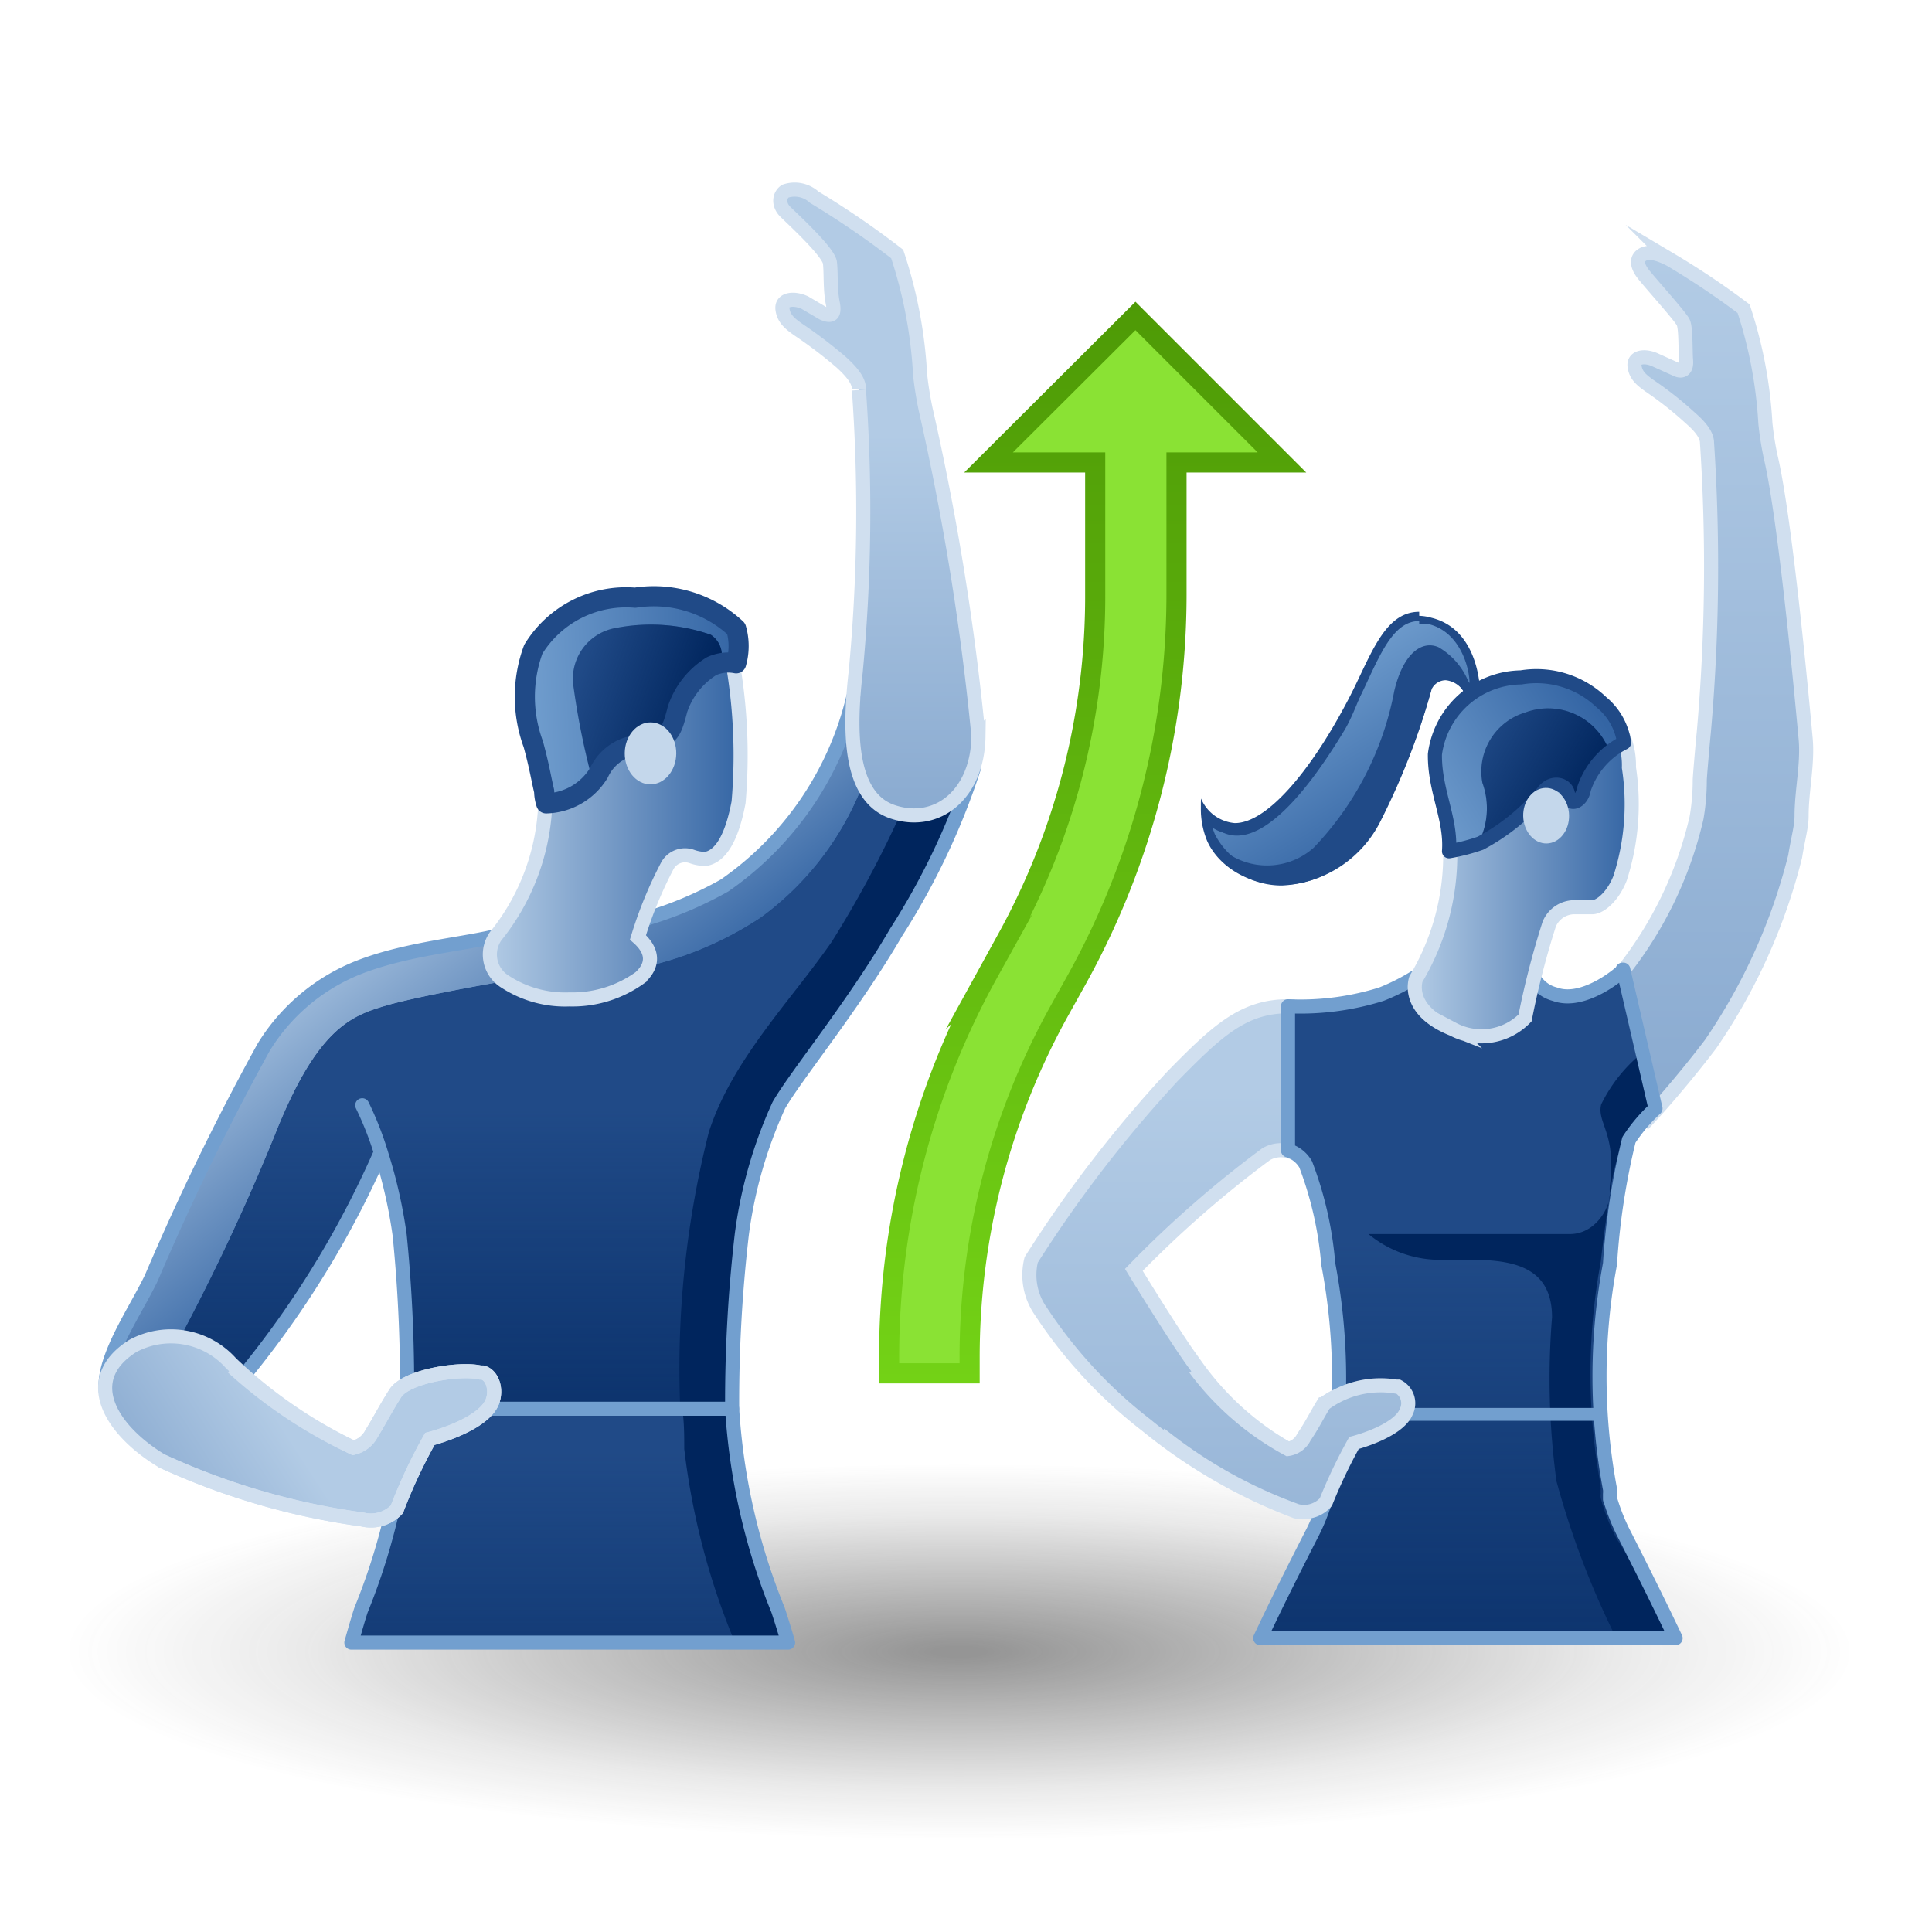 <svg xmlns="http://www.w3.org/2000/svg" xmlns:xlink="http://www.w3.org/1999/xlink" viewBox="0 0 48 48"><defs><style>.cls-1{fill:url(#radial-gradient);}.cls-2{fill:#8ae234;}.cls-10,.cls-11,.cls-16,.cls-22,.cls-28,.cls-3{fill:none;}.cls-11,.cls-3{stroke-miterlimit:10;}.cls-28,.cls-3{stroke-width:0.5px;}.cls-3{stroke:url(#linear-gradient);}.cls-4{fill:#204a87;}.cls-5{fill:url(#linear-gradient-2);}.cls-6{fill:#00255d;}.cls-7{fill:url(#linear-gradient-3);}.cls-8{fill:url(#linear-gradient-5);}.cls-9{fill:url(#linear-gradient-6);}.cls-10,.cls-16{stroke:#729fcf;}.cls-10,.cls-16,.cls-22,.cls-28{stroke-linecap:round;stroke-linejoin:round;}.cls-10,.cls-11,.cls-22{stroke-width:0.35px;}.cls-11{stroke:#d0dfef;}.cls-12{fill:url(#linear-gradient-7);}.cls-13{fill:url(#linear-gradient-8);}.cls-14{fill:url(#linear-gradient-9);}.cls-15{fill:url(#linear-gradient-10);}.cls-16{stroke-width:0.32px;}.cls-17{fill:url(#New_Gradient_Swatch_2);}.cls-18{fill:url(#linear-gradient-11);}.cls-19{fill:#3465a4;}.cls-20{fill:url(#New_Gradient_Swatch_2-2);}.cls-21{fill:url(#linear-gradient-12);}.cls-22,.cls-28{stroke:#204a87;}.cls-23{fill:#c4d7eb;}.cls-24{fill:url(#linear-gradient-13);}.cls-25{fill:url(#linear-gradient-14);}.cls-26{fill:url(#New_Gradient_Swatch_2-3);}.cls-27{fill:url(#linear-gradient-15);}</style><radialGradient id="radial-gradient" cx="8.92" cy="40.95" r="20.08" gradientTransform="translate(13.22 30.8) scale(1.19 0.25)" gradientUnits="userSpaceOnUse"><stop offset="0.03" stop-color="#2c2c2c" stop-opacity="0.5"/><stop offset="0.68" stop-color="#2c2c2c" stop-opacity="0.1"/><stop offset="0.93" stop-color="#2c2c2c" stop-opacity="0"/></radialGradient><linearGradient id="linear-gradient" x1="27.14" y1="34.37" x2="27.14" y2="7.5" gradientUnits="userSpaceOnUse"><stop offset="0" stop-color="#73d216"/><stop offset="1" stop-color="#4e9a06"/></linearGradient><linearGradient id="linear-gradient-2" x1="13.41" y1="27.59" x2="13.41" y2="39.54" gradientUnits="userSpaceOnUse"><stop offset="0" stop-color="#00255d" stop-opacity="0"/><stop offset="1" stop-color="#00255d"/></linearGradient><linearGradient id="linear-gradient-3" x1="8.83" y1="22.06" x2="13.31" y2="27.84" gradientUnits="userSpaceOnUse"><stop offset="0" stop-color="#b2cbe5"/><stop offset="1" stop-color="#3465a4"/></linearGradient><linearGradient id="linear-gradient-5" x1="21.86" y1="10.77" x2="21.86" y2="40.24" xlink:href="#linear-gradient-3"/><linearGradient id="linear-gradient-6" x1="14.15" y1="36.12" x2="14.15" y2="48.38" xlink:href="#linear-gradient-2"/><linearGradient id="linear-gradient-7" x1="6.91" y1="35.26" x2="-3.33" y2="41.9" xlink:href="#linear-gradient-3"/><linearGradient id="linear-gradient-8" x1="30.29" y1="27.1" x2="30.29" y2="78.66" xlink:href="#linear-gradient-3"/><linearGradient id="linear-gradient-9" x1="42.5" y1="6.47" x2="42.5" y2="73.2" xlink:href="#linear-gradient-3"/><linearGradient id="linear-gradient-10" x1="36.5" y1="30.86" x2="36.5" y2="47.9" xlink:href="#linear-gradient-2"/><linearGradient id="New_Gradient_Swatch_2" x1="76.74" y1="-51.6" x2="80.49" y2="-48.15" gradientTransform="matrix(0.97, 0.27, -0.28, 0.96, -56.44, 45.19)" gradientUnits="userSpaceOnUse"><stop offset="0" stop-color="#729fcf"/><stop offset="1" stop-color="#3465a4"/></linearGradient><linearGradient id="linear-gradient-11" x1="35.14" y1="21.51" x2="40.52" y2="21.51" xlink:href="#linear-gradient-3"/><linearGradient id="New_Gradient_Swatch_2-2" x1="-47.18" y1="153.51" x2="-41.9" y2="153.51" gradientTransform="matrix(0.85, -0.53, 0.53, 0.85, -6.03, -134.99)" xlink:href="#New_Gradient_Swatch_2"/><linearGradient id="linear-gradient-12" x1="-45.39" y1="152.66" x2="-43.93" y2="155.45" gradientTransform="matrix(0.85, -0.53, 0.53, 0.85, -6.03, -134.99)" xlink:href="#linear-gradient-2"/><linearGradient id="linear-gradient-13" x1="32.28" y1="27.1" x2="32.28" y2="78.66" xlink:href="#linear-gradient-3"/><linearGradient id="linear-gradient-14" x1="12.17" y1="20.13" x2="18.42" y2="20.13" xlink:href="#linear-gradient-3"/><linearGradient id="New_Gradient_Swatch_2-3" x1="13.02" y1="17.49" x2="18.39" y2="17.25" gradientTransform="matrix(1, 0, 0, 1, 0, 0)" xlink:href="#New_Gradient_Swatch_2"/><linearGradient id="linear-gradient-15" x1="21.31" y1="37.99" x2="24.21" y2="39.11" gradientTransform="translate(-8.67 -20.02) rotate(-2.54)" xlink:href="#linear-gradient-2"/></defs><title>25-Rig Match Pose</title><g id="shadow"><ellipse class="cls-1" cx="23.8" cy="40.95" rx="22.88" ry="4.8"/></g><g id="ART"><path class="cls-2" d="M31.85,11.49,28.21,7.85l-3.65,3.64h2.65v3.3A17.61,17.61,0,0,1,25,23.36l-.44.8a19.66,19.66,0,0,0-2.47,9.54v.42h2V33.7a17.74,17.74,0,0,1,2.22-8.57l.44-.79a19.73,19.73,0,0,0,2.48-9.55v-3.3Z"/><path class="cls-3" d="M31.85,11.49,28.21,7.85l-3.65,3.64h2.65v3.3A17.61,17.61,0,0,1,25,23.36l-.44.8a19.66,19.66,0,0,0-2.47,9.54v.42h2V33.7a17.74,17.74,0,0,1,2.22-8.57l.44-.79a19.73,19.73,0,0,0,2.48-9.55v-3.3Z"/><path class="cls-4" d="M9.43,28.69a23.77,23.77,0,0,1-4.92,7.22A2.5,2.5,0,0,1,2.74,35c-.49-.82.54-2.2,1-3.21a63.26,63.26,0,0,1,2.79-5.73A4.86,4.86,0,0,1,9,24c1.3-.5,2.87-.58,3.64-.84h1.56A9.33,9.33,0,0,0,18,22a7.93,7.93,0,0,0,3.16-4.67h0c-.09,1.26,0,2.58,1,2.9a1.54,1.54,0,0,0,2-1.15,17.65,17.65,0,0,1-1.94,4.1c-1.06,1.82-2.48,3.54-2.91,4.29a11.19,11.19,0,0,0-.92,3.21A36.11,36.11,0,0,0,18.19,35H10.11a37.45,37.45,0,0,0-.23-4.33A12.24,12.24,0,0,0,9.43,28.69Z"/><path class="cls-5" d="M9.43,28.69a23.77,23.77,0,0,1-4.92,7.22A2.5,2.5,0,0,1,2.74,35c-.49-.82.54-2.2,1-3.21a63.26,63.26,0,0,1,2.79-5.73A4.86,4.86,0,0,1,9,24c1.3-.5,2.87-.58,3.64-.84h1.56A9.33,9.33,0,0,0,18,22a7.93,7.93,0,0,0,3.16-4.67h0c-.09,1.26,0,2.58,1,2.9a1.54,1.54,0,0,0,2-1.15,17.65,17.65,0,0,1-1.94,4.1c-1.06,1.82-2.48,3.54-2.91,4.29a11.19,11.19,0,0,0-.92,3.21A36.11,36.11,0,0,0,18.19,35H10.11a37.45,37.45,0,0,0-.23-4.33A12.24,12.24,0,0,0,9.43,28.69Z"/><path class="cls-6" d="M24.2,19.07a17.65,17.65,0,0,1-1.94,4.1c-1.06,1.82-2.48,3.54-2.91,4.29a11.19,11.19,0,0,0-.92,3.21A36.11,36.11,0,0,0,18.19,35H16.9a24,24,0,0,1,.71-6.87c.57-1.79,2.05-3.28,3.06-4.74a26.94,26.94,0,0,0,1.68-3.12A2,2,0,0,0,24.2,19.07Z"/><path class="cls-7" d="M21.43,19.5a7.39,7.39,0,0,1-2.54,3.3,8.69,8.69,0,0,1-3,1.25s-1.64.1-2.19.15-3.21.52-4.1.78-1.73.57-2.79,3.26A53.86,53.86,0,0,1,4,34.1l-1.29.7c-.26-.83.65-2.07,1.1-3a63.26,63.26,0,0,1,2.79-5.73A4.86,4.86,0,0,1,9,24c1.3-.5,2.87-.58,3.64-.84h1.56A9.33,9.33,0,0,0,18,22a7.93,7.93,0,0,0,3.16-4.67h0A4.88,4.88,0,0,0,21.43,19.5Z"/><path class="cls-7" d="M21.43,19.5a7.39,7.39,0,0,1-2.54,3.3,8.69,8.69,0,0,1-3,1.25s-1.64.1-2.19.15-3.21.52-4.1.78-1.73.57-2.79,3.26A53.86,53.86,0,0,1,4,34.1l-1.29.7c-.26-.83.65-2.07,1.1-3a63.26,63.26,0,0,1,2.79-5.73A4.86,4.86,0,0,1,9,24c1.3-.5,2.87-.58,3.64-.84h1.56A9.33,9.33,0,0,0,18,22a7.93,7.93,0,0,0,3.16-4.67h0A4.88,4.88,0,0,0,21.43,19.5Z"/><path class="cls-8" d="M20,7.52l.55.25c.15.07.27,0,.25-.25s-.05-.84-.07-1-.9-1.09-1.12-1.27a.32.32,0,0,1,0-.52c.15-.1.45,0,.72.15A21.81,21.81,0,0,1,22.32,6.3a11.4,11.4,0,0,1,.57,3,8.49,8.49,0,0,0,.14.88,64.51,64.51,0,0,1,1.28,8.15,2.81,2.81,0,0,1-.11.74,1.54,1.54,0,0,1-2,1.15c-1-.32-1.07-1.64-1-2.9,0-.2,0-.39.05-.58a41.39,41.39,0,0,0,.09-7A1,1,0,0,0,20.9,9a9.83,9.83,0,0,0-1.09-.83c-.2-.14-.38-.27-.41-.52S19.68,7.38,20,7.52Z"/><path class="cls-4" d="M19.58,40.76H8.73c.1-.35.18-.63.24-.81a15.82,15.82,0,0,0,1.14-5h8.08a15.82,15.82,0,0,0,1.14,5C19.39,40.13,19.48,40.41,19.58,40.76Z"/><path class="cls-9" d="M19.58,40.76H8.73c.1-.35.18-.63.24-.81a15.82,15.82,0,0,0,1.14-5h8.08a15.82,15.82,0,0,0,1.14,5C19.39,40.13,19.48,40.41,19.58,40.76Z"/><path class="cls-6" d="M19.58,40.76H18.24A17.94,17.94,0,0,1,17,36c0-.33,0-.67-.05-1h1.29a15.82,15.82,0,0,0,1.14,5C19.39,40.13,19.48,40.41,19.58,40.76Z"/><path class="cls-10" d="M9,27.46a8.17,8.17,0,0,1,.48,1.23,12.24,12.24,0,0,1,.45,2A37.45,37.45,0,0,1,10.11,35h8.08a36.11,36.11,0,0,1,.24-4.33,11.19,11.19,0,0,1,.92-3.21c.43-.75,1.85-2.47,2.91-4.29a17.65,17.65,0,0,0,1.94-4.1"/><path class="cls-10" d="M21.2,17.32A7.93,7.93,0,0,1,18,22a9.33,9.33,0,0,1-3.89,1.18H12.59c-.77.26-2.34.34-3.64.84a4.86,4.86,0,0,0-2.4,2,63.26,63.26,0,0,0-2.79,5.73c-.48,1-1.51,2.39-1,3.21a2.5,2.5,0,0,0,1.77.91,23.77,23.77,0,0,0,4.92-7.22"/><path class="cls-10" d="M18.19,35a15.82,15.82,0,0,0,1.14,5c.06.18.15.46.25.81H8.73c.1-.35.18-.63.24-.81a15.82,15.82,0,0,0,1.14-5"/><path class="cls-11" d="M21.34,9.69a42.25,42.25,0,0,1-.08,7c-.16,1.41-.19,3.11.92,3.48s2.11-.44,2.13-1.88A64.65,64.65,0,0,0,23,10.18a8.74,8.74,0,0,1-.14-.87,11.4,11.4,0,0,0-.57-3,21.64,21.64,0,0,0-2.06-1.41.72.72,0,0,0-.72-.15c-.15.1-.18.33,0,.51s1.08,1,1.11,1.27,0,.65.07,1-.09.32-.25.25L20,7.52c-.28-.13-.59-.09-.56.16s.21.38.41.52A11.23,11.23,0,0,1,20.9,9c.23.21.44.44.44.66"/><path class="cls-12" d="M5.74,33.87a2,2,0,0,0-2.44-.43c-1.33.84-.53,2.1.71,2.85A17.61,17.61,0,0,0,9,37.75a.89.89,0,0,0,.86-.25,13,13,0,0,1,.82-1.75s1.31-.33,1.55-.92c.12-.31,0-.67-.24-.73l-.06,0c-.5-.12-1.84.09-2.11.52s-.34.59-.59,1a.69.69,0,0,1-.45.35A11.88,11.88,0,0,1,5.74,33.87Z"/><path class="cls-11" d="M5.74,33.87a2,2,0,0,0-2.44-.43c-1.33.84-.53,2.1.71,2.85A17.61,17.61,0,0,0,9,37.75a.89.89,0,0,0,.86-.25,13,13,0,0,1,.82-1.75s1.31-.33,1.55-.92c.12-.31,0-.67-.24-.73l-.06,0c-.5-.12-1.84.09-2.11.52s-.34.59-.59,1a.69.69,0,0,1-.45.35A11.88,11.88,0,0,1,5.74,33.87Z"/><path class="cls-11" d="M4,36.29A17.61,17.61,0,0,0,9,37.75a.89.89,0,0,0,.86-.25,13,13,0,0,1,.82-1.75s1.31-.33,1.55-.92c.12-.31,0-.67-.24-.73l-.06,0c-.5-.12-1.84.09-2.11.52s-.34.59-.59,1a.69.69,0,0,1-.45.35,11.88,11.88,0,0,1-3-2"/><path class="cls-13" d="M28.17,31.55s1.1,1.8,1.55,2.39A7.13,7.13,0,0,0,32,36a.54.54,0,0,0,.38-.29c.21-.31.29-.49.49-.82a2.35,2.35,0,0,1,1.79-.43h.05a.47.47,0,0,1,.2.62c-.2.5-1.3.78-1.3.78a12.86,12.86,0,0,0-.7,1.47.72.72,0,0,1-.72.22,13.32,13.32,0,0,1-3.72-2.15,11.6,11.6,0,0,1-2.61-2.82,1.57,1.57,0,0,1-.24-1.28,31.63,31.63,0,0,1,3.52-4.57C30.23,25.62,30.89,25,32,25v3.6a.71.71,0,0,0-.55.08A27.09,27.09,0,0,0,28.17,31.55Z"/><path class="cls-11" d="M28.17,31.55s1.1,1.8,1.55,2.39A7.13,7.13,0,0,0,32,36a.54.54,0,0,0,.38-.29c.21-.31.29-.49.49-.82a2.35,2.35,0,0,1,1.79-.43h.05a.47.47,0,0,1,.2.62c-.2.5-1.3.78-1.3.78a12.86,12.86,0,0,0-.7,1.47.72.72,0,0,1-.72.22,13.32,13.32,0,0,1-3.72-2.15,11.6,11.6,0,0,1-2.61-2.82,1.57,1.57,0,0,1-.24-1.28,31.63,31.63,0,0,1,3.52-4.57C30.23,25.62,30.89,25,32,25v3.6a.71.71,0,0,0-.55.08A27.09,27.09,0,0,0,28.17,31.55Z"/><path class="cls-14" d="M44.76,20.28v0c0,.26-.09.56-.16,1a14.42,14.42,0,0,1-2.1,4.66c-.76,1-1.47,1.77-1.47,1.77l-.81-3.46a9.62,9.62,0,0,0,1.93-3.93c.11-.52,0-.71.11-1.23v0c0-.1,0-.2,0-.31s0-.37,0-.55A46.74,46.74,0,0,0,42.41,11c0-.21-.2-.43-.42-.62a8.74,8.74,0,0,0-1-.79c-.18-.13-.35-.25-.38-.49s.26-.28.53-.15l.51.23c.15.07.26,0,.24-.23s0-.79-.07-.94-.84-1-1-1.21-.17-.39,0-.48.43,0,.68.13a20,20,0,0,1,1.82,1.22,11,11,0,0,1,.54,2.84,7.55,7.55,0,0,0,.13.83,45,45,0,0,1,.76,4.9c.08.67,0,1.46.11,2.14S44.76,19.63,44.76,20.28Z"/><path class="cls-11" d="M44.76,20.28v0c0,.26-.09.56-.16,1a14.42,14.42,0,0,1-2.1,4.66c-.76,1-1.47,1.77-1.47,1.77l-.81-3.46a9.62,9.62,0,0,0,1.93-3.93,5.47,5.47,0,0,0,.08-.93c0-.09.08-1,.1-1.19A46.74,46.74,0,0,0,42.41,11c0-.21-.2-.43-.42-.62a8.74,8.74,0,0,0-1-.79c-.18-.13-.35-.25-.38-.49s.26-.28.53-.15l.51.23c.15.07.26,0,.24-.23s0-.79-.07-.94-.84-1-1-1.21-.17-.39,0-.48.43,0,.68.13a20,20,0,0,1,1.82,1.22,11,11,0,0,1,.54,2.84,7.55,7.55,0,0,0,.13.83c.38,1.6.81,6.36.87,7S44.76,19.63,44.76,20.28Z"/><path class="cls-4" d="M33,37.1a15.18,15.18,0,0,0,0-5.7,9,9,0,0,0-.56-2.47.76.76,0,0,0-.44-.35V25h0a6.73,6.73,0,0,0,2.32-.3,5.15,5.15,0,0,0,.85-.43,2.3,2.3,0,0,0,1.27.54,3.49,3.49,0,0,0,1.65-.54.75.75,0,0,0,.54.43,2.05,2.05,0,0,0,1.7-.61s.8,3.45.8,3.45a5.7,5.7,0,0,0-.66.78A17.51,17.51,0,0,0,40,31.4,15.17,15.17,0,0,0,40,37,.18.18,0,0,0,40,37a.7.7,0,0,1,0,.12s0,.07,0,.11,0,0,0,0a5,5,0,0,0,.38.94c.33.65.78,1.54,1.25,2.53H31.31c.47-1,.92-1.88,1.25-2.53a5,5,0,0,0,.4-1s0,0,0,0Z"/><path class="cls-15" d="M33,37.1a15.18,15.18,0,0,0,0-5.7,9,9,0,0,0-.56-2.47.76.76,0,0,0-.44-.35V25h0a6.73,6.73,0,0,0,2.32-.3,5.15,5.15,0,0,0,.85-.43,2.3,2.3,0,0,0,1.27.54,3.49,3.49,0,0,0,1.65-.54.75.75,0,0,0,.54.43,2.05,2.05,0,0,0,1.7-.61s.8,3.45.8,3.45a5.7,5.7,0,0,0-.66.78A17.51,17.51,0,0,0,40,31.4,15.17,15.17,0,0,0,40,37,.18.18,0,0,0,40,37a.7.7,0,0,1,0,.12s0,.07,0,.11,0,0,0,0a5,5,0,0,0,.38.94c.33.65.78,1.54,1.25,2.53H31.31c.47-1,.92-1.88,1.25-2.53a5,5,0,0,0,.4-1s0,0,0,0Z"/><path class="cls-6" d="M41.48,40.73H40.17a21.28,21.28,0,0,1-1.5-3.93,18.88,18.88,0,0,1-.11-4.07c0-1.58-1.53-1.43-2.72-1.43A2.8,2.8,0,0,1,34,30.66c.2,0,3.18,0,5,0,.65,0,1-.67,1-1-.09.55-.17,1.16-.23,1.69a15.34,15.34,0,0,0,0,5.57.14.14,0,0,0,0,.06,1.3,1.3,0,0,0,0,.13.37.37,0,0,0,0,.11h0a4.87,4.87,0,0,0,.39,1C40.56,38.84,41,39.74,41.48,40.73Z"/><path class="cls-6" d="M41.19,27.52a6.37,6.37,0,0,0-.66.78,7.31,7.31,0,0,0-.31,1.38.74.74,0,0,1,0-.21c.16-1.29-.33-1.54-.21-2a3.62,3.62,0,0,1,.9-1.18C41.06,27,41.19,27.52,41.19,27.52Z"/><path class="cls-6" d="M41,27.49a5.59,5.59,0,0,0-.65.78A6,6,0,0,0,40,29.65a.74.74,0,0,1,0-.21c.16-1.29-.33-1.54-.22-2a3.77,3.77,0,0,1,.9-1.18C40.84,26.93,41,27.49,41,27.49Z"/><line class="cls-16" x1="33.43" y1="35.14" x2="39.58" y2="35.14"/><path class="cls-10" d="M33,37.1a15.18,15.18,0,0,0,0-5.7,9,9,0,0,0-.56-2.47.76.76,0,0,0-.44-.35V25h0a6.73,6.73,0,0,0,2.32-.3,5.15,5.15,0,0,0,.85-.43,2.3,2.3,0,0,0,1.27.54,3.49,3.49,0,0,0,1.65-.54.84.84,0,0,0,.54.43c.75.28,1.74-.61,1.7-.61s0,0,0,0l.8,3.45a4.09,4.09,0,0,0-.66.78A17.51,17.51,0,0,0,40,31.4,15.17,15.17,0,0,0,40,37,.18.18,0,0,0,40,37a.7.7,0,0,1,0,.12s0,.07,0,.11,0,0,0,0a5,5,0,0,0,.38.94c.33.65.78,1.54,1.25,2.53H31.31c.47-1,.92-1.88,1.25-2.53a5,5,0,0,0,.4-1s0,0,0,0Z"/><path class="cls-4" d="M36.45,17.56c0-.66-.66-.89-.88-.46a17.4,17.4,0,0,1-1.27,3.27c-1.41,2.37-3.76,1.76-4.31.52a2.07,2.07,0,0,1-.15-.93c.52.93,1.06.91,1.87.25a13.3,13.3,0,0,0,1.94-2.83c.33-.65.76-2.35,1.92-2s1.2,1.83,1.2,1.83"/><path class="cls-17" d="M36.71,17.25l-.11.13a1.76,1.76,0,0,0-.86-1.3c-.41-.18-.88.15-1.1,1.09a7.69,7.69,0,0,1-2,3.89,1.74,1.74,0,0,1-2.44-.12,1.41,1.41,0,0,1-.33-.76h0c.75,1.22,2,.51,3.54-2.05.54-.91.91-3,2.07-2.72S36.71,17.25,36.71,17.25Z"/><path class="cls-4" d="M35.26,15.51h0a.81.81,0,0,1,.25,0c.77.2,1,1.09,1,1.46a.69.69,0,0,0-.11-.13.72.72,0,0,0-.5-.22.61.61,0,0,0-.55.33,5,5,0,0,0-.26.76,9.82,9.82,0,0,1-1,2.51,2.65,2.65,0,0,1-2.26,1.5,1.82,1.82,0,0,1-1.65-1l-.06-.16a.93.93,0,0,0,.54.16c1.08,0,2.22-1.72,3-3.16.12-.22.23-.45.33-.67.37-.79.69-1.46,1.27-1.46m0-.23c-.91,0-1.23,1.19-1.8,2.25-.93,1.76-2,3-2.78,3a1,1,0,0,1-.84-.61v0a2,2,0,0,0,.15.91A2,2,0,0,0,31.85,22a2.89,2.89,0,0,0,2.45-1.6,17.67,17.67,0,0,0,1.27-3.28.39.39,0,0,1,.35-.22.6.6,0,0,1,.53.68l.21-.26.11-.14s0-1.53-1.2-1.83a1.24,1.24,0,0,0-.31-.05Z"/><path class="cls-18" d="M37.89,25.29a20.65,20.65,0,0,1,.6-2.33.68.68,0,0,1,.6-.42l.47,0c.19,0,.51-.26.69-.72a6,6,0,0,0,.22-2.75,1.88,1.88,0,0,0-.54-1.38,3,3,0,0,0-1.9-.44,2.21,2.21,0,0,0-2,1.93,13.37,13.37,0,0,0,0,1.94,6,6,0,0,1-.85,3.2s-.29.77.92,1.25A1.51,1.51,0,0,0,37.89,25.29Z"/><path class="cls-11" d="M37.89,25.29a20.65,20.65,0,0,1,.6-2.33.68.68,0,0,1,.6-.42l.47,0c.19,0,.51-.26.69-.72a6,6,0,0,0,.22-2.75,1.88,1.88,0,0,0-.54-1.38,3,3,0,0,0-1.9-.44,2.21,2.21,0,0,0-2,1.93,13.37,13.37,0,0,0,0,1.94,6,6,0,0,1-.85,3.2s-.29.77.92,1.25A1.51,1.51,0,0,0,37.89,25.29Z"/><path class="cls-19" d="M36,21.15a4.76,4.76,0,0,0,.78-.2,5.17,5.17,0,0,0,1.55-1.26c.22-.32.62-.21.63.07s.34.18.39-.15a2,2,0,0,1,1-1.16,1.58,1.58,0,0,0-.56-1,2.2,2.2,0,0,0-2-.62,2.55,2.55,0,0,0-2.14,1.91C35.64,19.65,36.06,20.34,36,21.15Z"/><path class="cls-20" d="M36,21.15a4.76,4.76,0,0,0,.78-.2,5.17,5.17,0,0,0,1.55-1.26c.22-.32.62-.21.63.07s.34.18.39-.15a2,2,0,0,1,1-1.16,1.58,1.58,0,0,0-.56-1,2.2,2.2,0,0,0-2-.62,2.55,2.55,0,0,0-2.14,1.91C35.64,19.65,36.06,20.34,36,21.15Z"/><path class="cls-4" d="M37.9,17.7a1.53,1.53,0,0,0-1.07,1.75A1.86,1.86,0,0,1,36.7,21h0l.1,0a5.17,5.17,0,0,0,1.55-1.26c.22-.32.62-.21.63.07s.34.18.39-.15a1.46,1.46,0,0,1,.4-.68l.24-.24A1.62,1.62,0,0,0,37.9,17.7Z"/><path class="cls-21" d="M37.9,17.7a1.53,1.53,0,0,0-1.07,1.75A1.86,1.86,0,0,1,36.7,21h0l.1,0a5.17,5.17,0,0,0,1.55-1.26c.22-.32.62-.21.63.07s.34.18.39-.15a1.46,1.46,0,0,1,.4-.68l.24-.24A1.62,1.62,0,0,0,37.9,17.7Z"/><path class="cls-22" d="M36,21.15a4.76,4.76,0,0,0,.78-.2,5.17,5.17,0,0,0,1.55-1.26c.22-.32.62-.21.63.07s.34.18.39-.15a2,2,0,0,1,1-1.16,1.58,1.58,0,0,0-.56-1,2.33,2.33,0,0,0-2-.62,2.19,2.19,0,0,0-2.14,1.91C35.64,19.65,36.06,20.34,36,21.15Z"/><ellipse class="cls-23" cx="38.41" cy="20.26" rx="0.57" ry="0.69" transform="translate(-0.47 0.93) rotate(-1.37)"/><path class="cls-24" d="M34.94,35.07c-.2.5-1.3.78-1.3.78a13.4,13.4,0,0,0-.71,1.47.75.75,0,0,1-.72.22,9.32,9.32,0,0,1-2.63-1.38l.82-1.43A4.66,4.66,0,0,0,32,36a.55.55,0,0,0,.39-.29c.21-.31.29-.49.49-.81a2.33,2.33,0,0,1,1.8-.44h0C35,34.51,35,34.82,34.94,35.07Z"/><path class="cls-11" d="M28.82,35.63a11.84,11.84,0,0,0,3.4,1.91.72.72,0,0,0,.72-.22,12.86,12.86,0,0,1,.7-1.47s1.1-.28,1.3-.78a.47.47,0,0,0-.2-.62h-.05a2.35,2.35,0,0,0-1.79.43c-.2.33-.28.51-.49.82A.54.54,0,0,1,32,36a7.07,7.07,0,0,1-2.31-2"/><path class="cls-25" d="M18.35,19.93c-.15.8-.41,1.34-.82,1.41a1,1,0,0,1-.34-.06.5.5,0,0,0-.61.23,10.26,10.26,0,0,0-.73,1.78c.42.37.36.72.05,1a2.87,2.87,0,0,1-1.75.54,2.73,2.73,0,0,1-1.6-.44.79.79,0,0,1-.18-1.2,5.57,5.57,0,0,0,1.17-3.08c0-.42.06-.88,0-1.33s0-3.23,1.8-3.31a11.42,11.42,0,0,1,2.5,0,4.13,4.13,0,0,1,.4,1.22A13.53,13.53,0,0,1,18.35,19.93Z"/><path class="cls-11" d="M18.35,19.93c-.15.8-.41,1.34-.82,1.41a1,1,0,0,1-.34-.06.5.5,0,0,0-.61.23,10.26,10.26,0,0,0-.73,1.78c.42.37.36.72.05,1a2.87,2.87,0,0,1-1.75.54,2.73,2.73,0,0,1-1.6-.44.79.79,0,0,1-.18-1.2,5.57,5.57,0,0,0,1.17-3.08c0-.42.06-.88,0-1.33s0-3.23,1.8-3.31a11.42,11.42,0,0,1,2.5,0,4.13,4.13,0,0,1,.4,1.22A13.53,13.53,0,0,1,18.35,19.93Z"/><path class="cls-26" d="M18.25,15.63a1.59,1.59,0,0,1,0,.87,1,1,0,0,0-.61.06,2.07,2.07,0,0,0-.85,1.09c-.12.47-.14.58-.28.62s-.24-.11-.24-.11a.41.41,0,0,0-.27-.1.56.56,0,0,0-.46.52,1.27,1.27,0,0,0-.72.63,1.57,1.57,0,0,1-1.31.76,1.49,1.49,0,0,0-.06-.25c-.07-.26-.11-.66-.26-1.22a3.38,3.38,0,0,1,0-2.35,2.71,2.71,0,0,1,2.53-1.29A3,3,0,0,1,18.25,15.63Z"/><path class="cls-4" d="M17.9,16.48a1.13,1.13,0,0,0-.24.08,2.18,2.18,0,0,0-.85,1.09c-.12.47-.14.58-.27.62s-.25-.11-.25-.11a.39.39,0,0,0-.27-.1.53.53,0,0,0-.43.41l0,.11a1.31,1.31,0,0,0-.72.63,1.1,1.1,0,0,1-.14.21A18.76,18.76,0,0,1,14.24,17a1.28,1.28,0,0,1,1.07-1.4,4.53,4.53,0,0,1,2.35.17A.61.61,0,0,1,17.9,16.48Z"/><path class="cls-27" d="M17.9,16.48a1.13,1.13,0,0,0-.24.08,2.18,2.18,0,0,0-.85,1.09c-.12.47-.14.58-.27.62s-.25-.11-.25-.11a.39.39,0,0,0-.27-.1.53.53,0,0,0-.43.41l0,.11a1.31,1.31,0,0,0-.72.63,1.1,1.1,0,0,1-.14.21A18.76,18.76,0,0,1,14.24,17a1.28,1.28,0,0,1,1.07-1.4,4.53,4.53,0,0,1,2.35.17A.61.61,0,0,1,17.9,16.48Z"/><path class="cls-28" d="M16.34,18.36a.3.3,0,0,0,.21-.1c.1-.1.16-.15.28-.63a2,2,0,0,1,.85-1.08,1,1,0,0,1,.61-.07,1.55,1.55,0,0,0,0-.86,3,3,0,0,0-2.51-.77,2.7,2.7,0,0,0-2.53,1.28,3.41,3.41,0,0,0,0,2.36c.15.55.19.83.27,1.17,0,.16.05.3.05.3a1.58,1.58,0,0,0,1.31-.76,1.2,1.2,0,0,1,.72-.64,2.83,2.83,0,0,1,.36,0H16"/><ellipse class="cls-23" cx="16.16" cy="18.71" rx="0.77" ry="0.64" transform="translate(-2.7 34.7) rotate(-89.46)"/></g></svg>